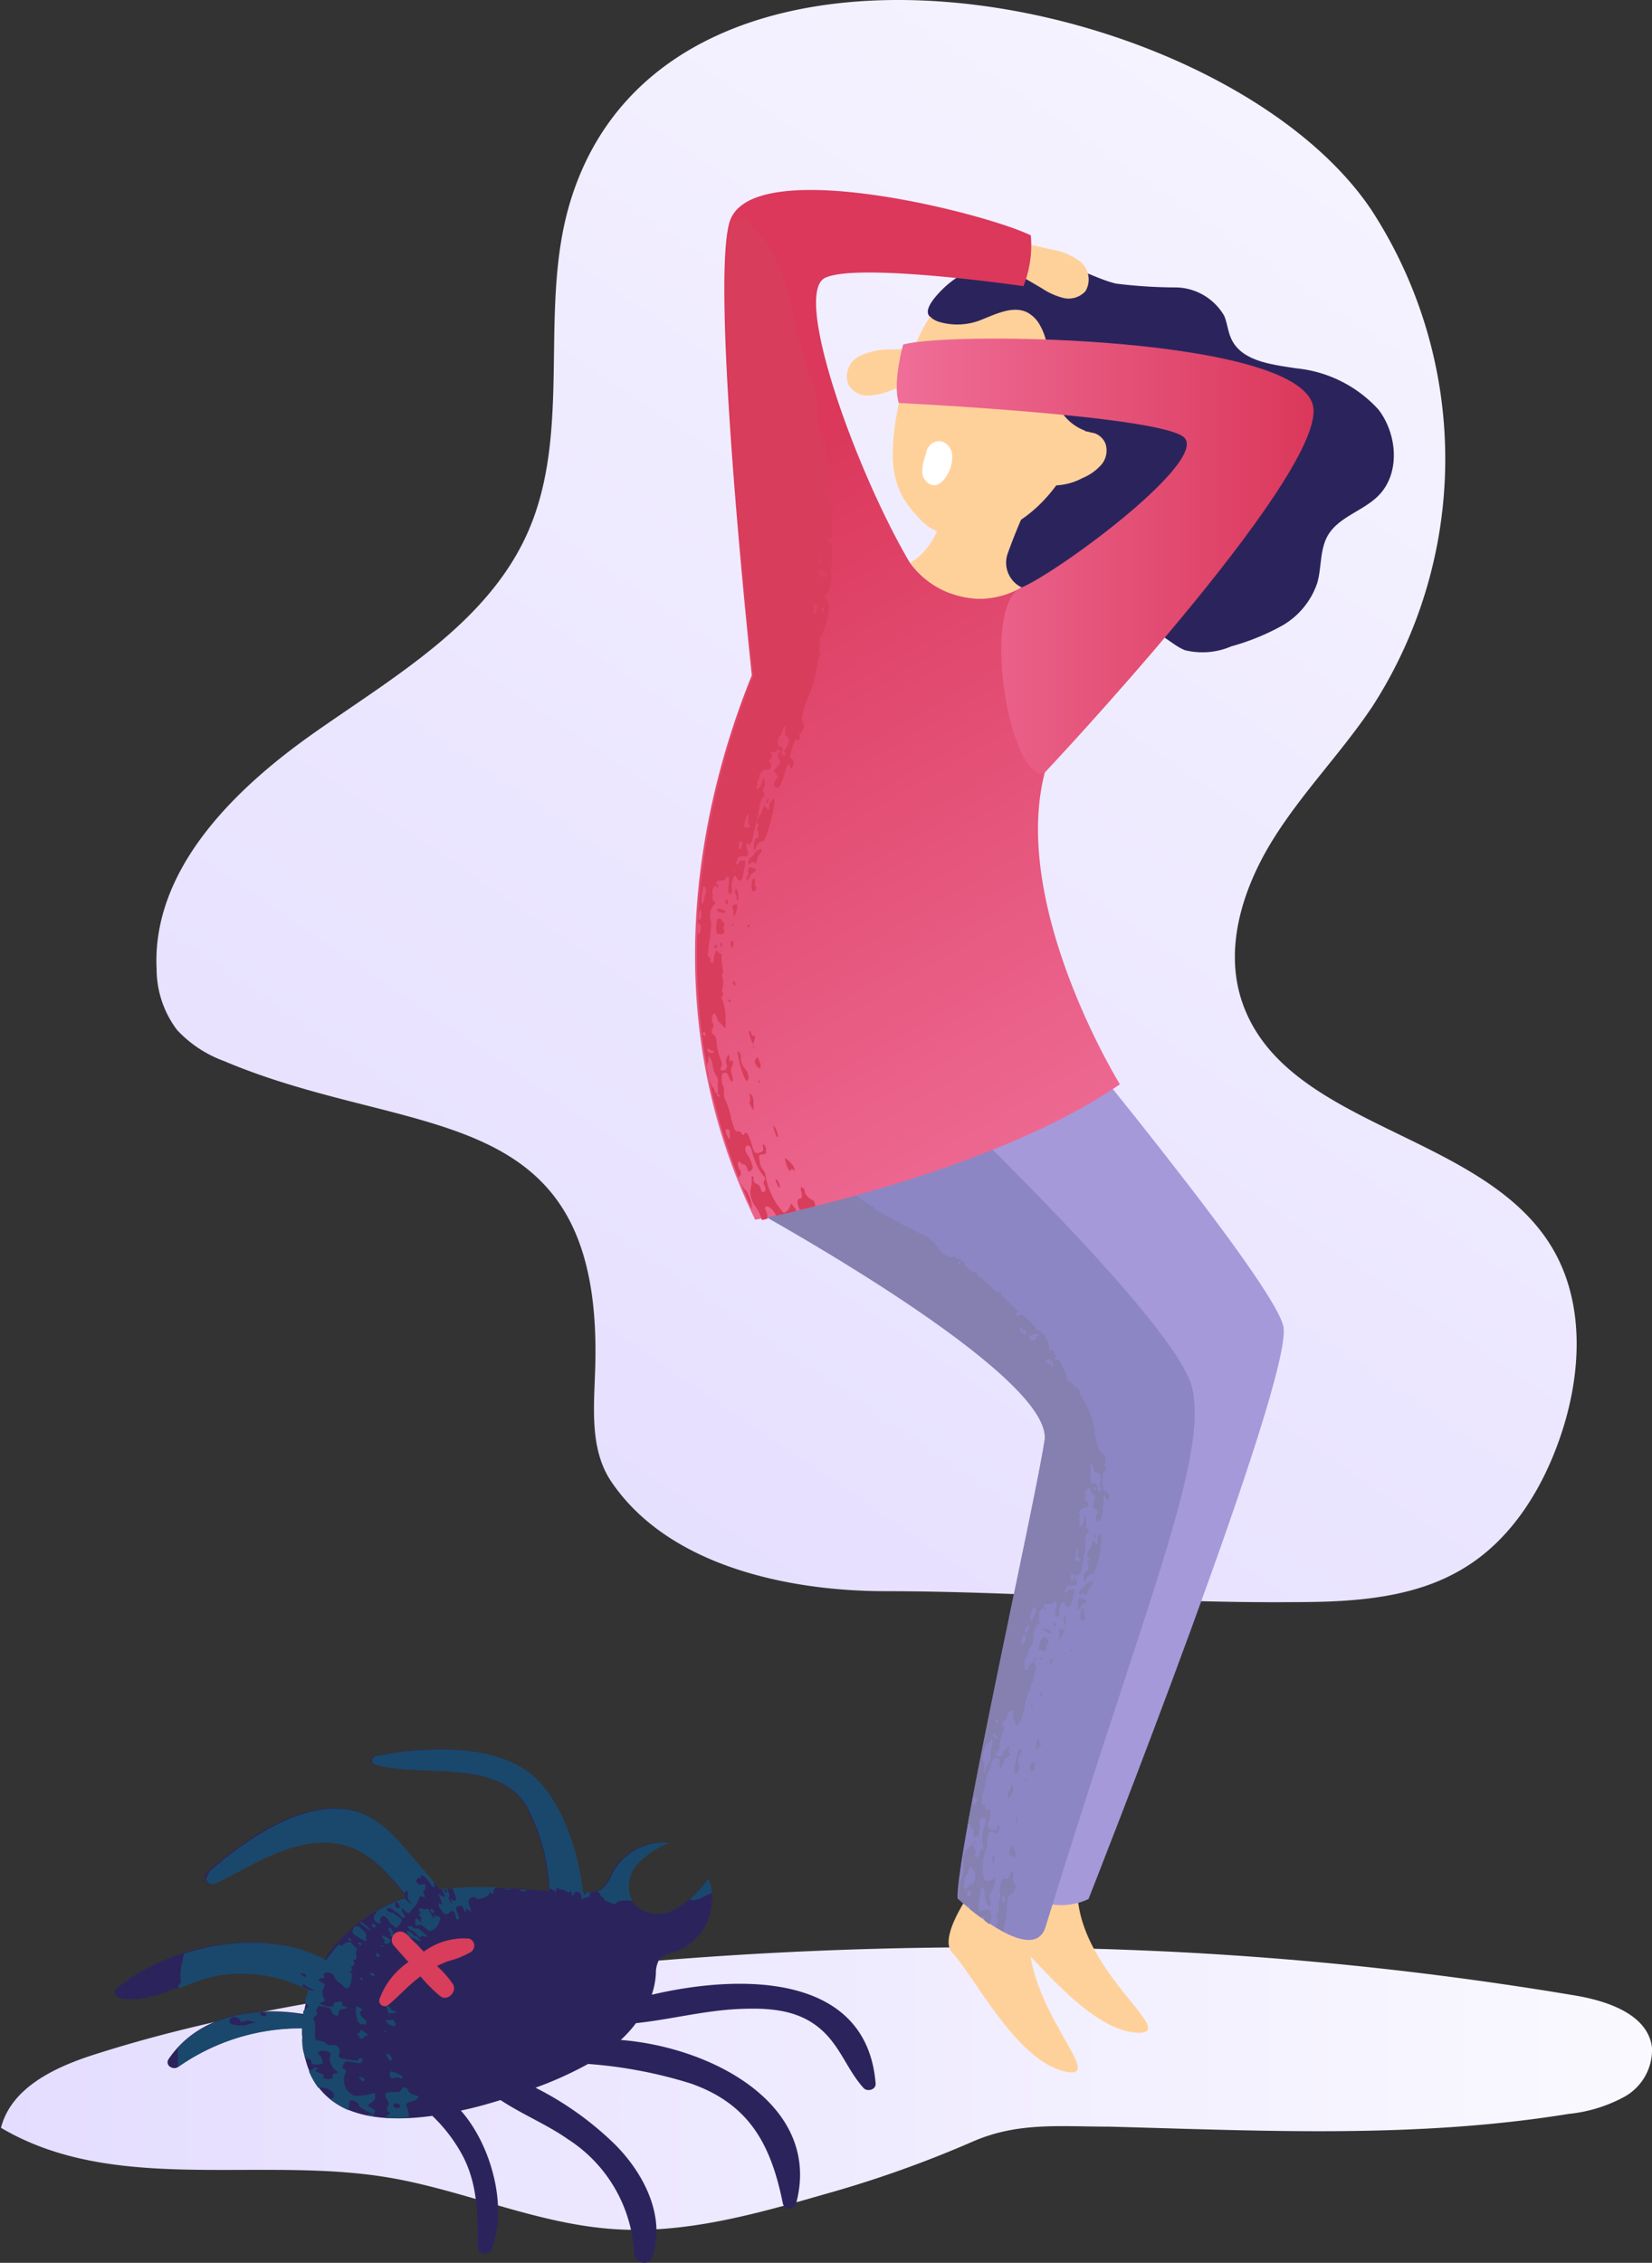 <svg xmlns="http://www.w3.org/2000/svg" xmlns:xlink="http://www.w3.org/1999/xlink" viewBox="0 0 116.24 159.19"><rect x="0" y="0" width="116.24" height="159.19" fill="#333333" stroke="none"/><defs><style>.cls-1{fill:url(#Áåçûìÿííûé_ãðàäèåíò_1869);}.cls-2{fill:url(#Áåçûìÿííûé_ãðàäèåíò_1869-2);}.cls-3{fill:#ffd19a;}.cls-4{fill:#a699d9;}.cls-5{fill:#8d86c5;}.cls-6{fill:#8580b0;}.cls-7{fill:#2b245c;}.cls-8{fill:#fff;}.cls-9{fill:url(#Áåçûìÿííûé_ãðàäèåíò_1868);}.cls-10{fill:url(#Áåçûìÿííûé_ãðàäèåíò_1868-2);}.cls-11{fill:#d83d5b;}.cls-12{fill:#1a486c;}</style><linearGradient id="Áåçûìÿííûé_ãðàäèåíò_1869" x1="34.41" y1="117.25" x2="120.81" y2="-9.95" gradientUnits="userSpaceOnUse"><stop offset="0" stop-color="#e4ddff"/><stop offset="1" stop-color="#faf9ff"/></linearGradient><linearGradient id="Áåçûìÿííûé_ãðàäèåíò_1869-2" x1="0" y1="146.93" x2="116.24" y2="146.93" xlink:href="#Áåçûìÿííûé_ãðàäèåíò_1869"/><linearGradient id="Áåçûìÿííûé_ãðàäèåíò_1868" x1="81.1" y1="82.52" x2="52.6" y2="33.62" gradientUnits="userSpaceOnUse"><stop offset="0" stop-color="#ef6e98"/><stop offset="1" stop-color="#db385b"/></linearGradient><linearGradient id="Áåçûìÿííûé_ãðàäèåíò_1868-2" x1="63.09" y1="39.13" x2="92.42" y2="39.13" xlink:href="#Áåçûìÿííûé_ãðàäèåíò_1868"/></defs><title>Asset 26</title><g id="Layer_2" data-name="Layer 2"><g id="Ñëîé_1" data-name="Ñëîé 1"><path class="cls-1" d="M11.09,66.16a11.69,11.69,0,0,0-.07,2,7.13,7.13,0,0,0,1.44,4.3,8.47,8.47,0,0,0,3.29,2.18C29,80.26,42.3,77.12,41.89,95.87c-.06,2.87-.49,6,1.14,8.39,4.08,6,12.64,7.66,19.14,7.68,9.58,0,19.17.85,28.78.77,4.14,0,8.48-.23,12-2.36,3.35-2,5.55-5.53,6.82-9.22,1.52-4.4,1.8-9.53-.64-13.49-5-8.13-19-8.3-21.82-17.43-1.14-3.73.19-7.81,2.25-11.13s4.83-6.13,7-9.37a32.13,32.13,0,0,0-.07-34.95C86.14-.65,47.09-8.52,40.14,14.14c-2.31,7.53.18,16.1-3,23.3-2.81,6.37-9.32,10.1-15,14.09C17,55.14,11.82,60.1,11.09,66.16Z"/><path class="cls-2" d="M76,137.07a245.4,245.4,0,0,1,34.81,3.31c2.32.39,5.15,1.34,5.43,3.67a3.78,3.78,0,0,1-1.91,3.44,10.31,10.31,0,0,1-3.93,1.22c-10.77,1.75-21.53,1.19-32.37.9-3.46,0-6.43-.34-9.63,1.07A79.61,79.61,0,0,1,58,154.37c-4.83,1.39-9.77,2.79-14.78,2.45-5.48-.36-10.61-2.76-16-3.65-9.1-1.49-19.22,1.22-27.15-3.48.71-2.8,3.75-4.25,6.5-5.13,10.34-3.32,21.77-4.82,32.55-5.95A283.33,283.33,0,0,1,76,137.07Z"/><path class="cls-3" d="M73.67,127.38s-4.62,7.19-2.84,8.61,5.57,6.65,9,7c4,.35-6-5.28-3.67-12.26S73.67,127.38,73.67,127.38Z"/><path class="cls-4" d="M51.08,76.6s25.71,17.73,25.43,22-6.53,32.2-5.63,34c0,0,2.78,2.37,5.71,1,0,0,14.51-36.73,13.71-40.3S70.42,67,70.42,67Z"/><path class="cls-3" d="M71.18,129.38s-5.71,6.36-4.17,8,4.43,7.46,7.81,8.32c3.92,1-5-6.16-1.67-12.69S71.18,129.38,71.18,129.38Z"/><path class="cls-5" d="M53,85.1S74.2,96.68,73.5,101.34s-6.28,29.26-6.12,32.22c0,0,5.29,4.9,6.19,2C80.5,113,85,102.77,83.9,97.69S62,73.31,62,73.31,53.16,82.56,53,85.1Z"/><path class="cls-6" d="M69.59,134.32l-.22.05c-.56.15-.59.1-.44-.85l.11-.78c.17,0,.27.31.25.54s0,.23,0,.23.11.3.18.45.14.28.2.14a.49.49,0,0,0,0-.53c-.1-.2-.1-.22,0-.37a1.77,1.77,0,0,0,.34-.76c.07-.35,0-.4-.11-.26a.68.68,0,0,1-.63.1,3.33,3.33,0,0,1,.16-2.26.5.5,0,0,0,0-.4c0-.11,0-.22.07-.45s.17-.39.42-.27.23.08.27.06a.28.28,0,0,1,.08-.15c.09-.12.1-.34,0-.37s-.07.07-.1.18-.06.2-.39.09-.35-.15-.18-.63.15-.86-.07-.77-.18,0-.21-.2-.08-.12-.16-.15-.16-.06,0-.81a4.29,4.29,0,0,0,.25-1.16.67.67,0,0,1,.16-.36c.11-.15.16-.27.14-.31a.77.77,0,0,1,.09-.37c.13-.28.15-.3.32-.28s.25.06.22.28,0,.38.06.4.1,0,.19-.31.14-.35.31-.44.25-.26.09-.31-.07-.06,0-.13a.38.38,0,0,0,0-.27,1.8,1.8,0,0,0-.25.18.34.34,0,0,0-.14.22.29.29,0,0,1-.51.18c-.06-.07,0-.1.09-.23s.16-.17.17-.49a2.29,2.29,0,0,1,.18-.77c.15-.41.16-.44.06-.55s-.08-.27.11-.38a.22.22,0,0,0,.15-.24.53.53,0,0,1,.25-.43c.14-.1.23.05.19.3a.65.65,0,0,0,.1.39.59.59,0,0,1,.1.25s0,.08.09.11a3.44,3.44,0,0,0,.55-1.65c-.06-.08,0-.1.05-.19s.12-.13.1-.22a.31.31,0,0,1,.06-.24,1,1,0,0,0,.2-.59.15.15,0,0,1,.07-.18c.08,0,.12-.15.15-.42a4.09,4.09,0,0,1,.13-.55c.06-.15.06-.21,0-.23a.24.24,0,0,1-.12-.15.61.61,0,0,0-.07-.13,1.25,1.25,0,0,0-.39.49s0,.08-.06.12-.25-.07-.15-.21,0-.12,0-.19-.08-.12,0-.28a3.24,3.24,0,0,0,.24-.52l.28-.68a1.05,1.05,0,0,0,.12-.57c0-.31.17-.77.38-.83s.15,0,0-.19a.34.34,0,0,1,0-.25.7.7,0,0,0,0-.25c0-.2.24-.5.31-.34s.07.09.11.06,0-.16-.07-.19-.07-.06,0-.13.09-.09.13-.07a.2.2,0,0,0,.15,0,.2.2,0,0,1,.17,0s.11,0,.18-.07c.21-.27.33,0,.19.42s0,.68.17.48a.38.38,0,0,0,.08-.27,1,1,0,0,1,.22-.68c.09-.06.1-.06.18.1a.33.33,0,0,0,.22.2c.13,0,.14,0,.31-.53s.18-.76,0-.69a.2.2,0,0,1-.17,0s-.09,0-.12.07-.24.2-.26.09.19-.45.29-.42a.24.24,0,0,0,.17,0,.17.17,0,0,1,.18,0c.08.05.12,0,.17,0s.08-.35,0-.37-.11-.19-.07-.34.06,0,.13,0,.22-.06.27-.29l.18-.87a7.32,7.32,0,0,0,.14-1.17c0-.38,0-.47.12-.6s.15-.29,0-.39a.15.15,0,0,1-.07-.22c0-.16,0-.63-.09-.63s-.06.09-.08.2q0,.47-.24.48c-.08,0-.09,0-.07-.15a.32.32,0,0,0,0-.22.19.19,0,0,1,0-.17.23.23,0,0,0,0-.24c-.09-.2.16-.52.38-.52s.33-.19.18-.4-.14-.15-.17-.13-.06,0,0-.12.11-.37,0-.4,0-.13,0-.11a.16.16,0,0,0,.15-.09c.11-.17.2-.14.27.1a.34.34,0,0,0,.19.27c.15.07.14.27,0,.6s-.11.19.11.38.21.19.1.35-.07.52.08.54.32-.12.37-.91.06-1.06.22-.75.1.21.17.07,0-.57-.19-.55-.22-.17-.22-.72,0-.74.14-.71.12,0,.08-.18-.07-.2-.15-.18a1.05,1.05,0,0,0,.11-.64.72.72,0,0,0-.25-.29c-.22-.17-.36-.59-.51-1.48.09,0-.09-.66-.31-1.26a5.52,5.52,0,0,0-.63-1.21.71.71,0,0,1-.11-.28c0-.21-.08-.25-.22-.32a.71.71,0,0,1-.25-.24.4.4,0,0,0-.22-.18.52.52,0,0,1-.25-.46,4.21,4.21,0,0,0-.82-1.47C74.15,95,74.07,95,74,95s-.17,0-.16-.1a.34.34,0,0,0-.07-.18c.2-.17-.49-1.16-.74-1.14-.06,0-.1,0-.1-.08a3,3,0,0,0-.49-.58c-.5-.46-.5-.46-.71-.4s-.36,0-.2-.14.1-.13,0-.23C70.36,91,70.34,91,70.41,90.93a.08.08,0,0,0,0-.12.24.24,0,0,1-.4,0,3.5,3.5,0,0,0-.33-.32,4.76,4.76,0,0,1-.46-.43c-.15-.16-.25-.24-.34-.25s-.14,0-.12-.15-.08-.23-.19-.17-.77-.45-.72-.59,0-.13-.18-.21l-.41-.22c-.15-.1-.21-.11-.28,0s-.85-.38-.91-.65a.36.36,0,0,0-.14-.14.29.29,0,0,1-.13-.14s-.08-.14-.17-.21c-.57-.45-.69-.52-.78-.53s-.31-.09-1.77-.9c-.69-.38-1.28-.69-1.32-.69s-.1-.06-.13-.14-.14-.19-.51-.37a4.23,4.23,0,0,1-.64-.41,1.74,1.74,0,0,0-.67-.37,9.34,9.34,0,0,1-.91-.41A3.83,3.83,0,0,0,57.45,83a1.76,1.76,0,0,1-.34,0,4.05,4.05,0,0,0-1.12-.1,1.85,1.85,0,0,1-.81,0c-.08,0-.1,0-.19.19a.84.84,0,0,1-.23.34.33.33,0,0,0-.14.27c0,.14,0,.17-.18.23a1.48,1.48,0,0,0-.61,1c0,.2,0,.27-.12.34a.34.34,0,0,0-.09.18c3.52,2,20.51,11.71,19.88,15.89-.55,3.56-3.94,18.82-5.42,27.1.08-.12.2-.15.23.06a.18.18,0,0,0,.11.15c.1,0,.12.14.07.35s0,.23.2.19.18,0,.24-.4a2.33,2.33,0,0,0,0-.47.4.4,0,0,1,.15-.43.21.21,0,0,1,.27.28c0,.13-.08.28-.18.66a2.31,2.31,0,0,0,0,1c.06.19,0,.2-.09.28a.26.26,0,0,0-.15.25c0,.2-.15.34-.29.27s-.08-.11,0-.26a.31.31,0,0,0-.07-.34c-.13-.15-.14-.29,0-.35a.09.09,0,0,0,0-.17,1.9,1.9,0,0,1-.54.58,1.12,1.12,0,0,0-.22,1,2.69,2.69,0,0,1-.25,1.26l0,.07a9.13,9.13,0,0,0-.08,1.2l.58.5c0-.11.11-.14.17,0a.19.19,0,0,1,0,.18c.23.18.49.39.79.61a.16.16,0,0,1,.21-.06c.06,0,.08.08,0,.21a2.06,2.06,0,0,0,.41.32c0-.13,0-.32.1-.35S69.71,134.34,69.59,134.32Zm7.47-29.53a.09.09,0,0,1-.09-.09.1.1,0,0,1,.09-.09.09.09,0,0,1,0,.18Zm-.32-1.05a2.12,2.12,0,0,0,0-.45c0-.34,0-.35.08-.28a.45.45,0,0,1,.13.25c0,.25.11.35.28.34s.32.34.2.69-.08.27,0,.32a.15.15,0,0,1,0,.26c-.09.06-.24-.09-.2-.22s-.14-.35-.25-.3a.2.2,0,0,1-.17,0C76.74,104.22,76.7,104,76.74,103.74Zm-1,5.56c0-.27.06-.35.11-.33s0,.16,0,.32,0,.29.1.36.12.09,0,.14-.37,0-.35-.06Zm-.38,1.62c0-.2,0-.22.13-.18s.09.1.08.23-.15.3-.2.21A.62.62,0,0,1,75.31,110.92Zm-.42,1.51c.11,0,0,.12,0,.11A.24.24,0,0,1,74.89,112.43Zm-.49-16.9s0,.09,0,.12-.24,0-.23-.13S74.33,95.45,74.4,95.53Zm-.64.1c.14,0,.36.37.29.48s-.13.08-.16-.07,0-.12-.13-.12a.26.26,0,0,1-.16-.06C73.52,95.76,73.63,95.62,73.76,95.63Zm-6.35-6.76c-.07,0-.07-.07,0-.11s.16,0,.13.1S67.46,88.91,67.41,88.87Zm3.31,3.64c-.06-.11,0-.15,0-.16S70.76,92.5,70.72,92.51Zm1.42,1.36c0,.07-.09,0-.23-.1s-.24-.27-.17-.35.09-.06.14.09.06.11.14.08S72.23,93.73,72.14,93.87ZM73,94c-.06,0-.11.11-.1.15s-.1.19-.3.13-.3-.25.1-.38S73.17,93.9,73,94Zm-.25,19.08c.14-.1.22.16.1.37a3,3,0,0,0-.17.37c-.05.14-.1.19-.17.18S72.58,113.21,72.72,113.11Zm-.49,1.35c.12-.19.18-.13.12.12s-.15.36-.23.27S72.09,114.67,72.23,114.46Zm-.19.61c.08-.06.13.17.07.34s-.22.31-.27.25S71.94,115.14,72,115.07ZM70.15,121c.12,0,.12.1,0,.26C70,121,70,121,70.15,121ZM70,122a.43.43,0,0,0,.15.16c.18.14,0,.19-.17.06a.24.24,0,0,1-.13-.21C69.89,121.91,70,121.91,70,122Zm-.89,1.76c.08-.6.24-1,.39-1.1a.35.35,0,0,0,.19-.19c.07-.22.18-.09.14.17s-.07.34-.11.48a1.16,1.16,0,0,0,0,.44c0,.17,0,.21-.13.42s-.33.52-.27.54,0,.15-.07.13-.08-.07,0-.14a.23.23,0,0,0,0-.17s0-.1,0-.16a.23.23,0,0,0,0-.15A.64.64,0,0,1,69.13,123.78Zm-.46,3.08-.16.22a.66.66,0,0,1,.09-.63c.06,0,.21.17.19.23Zm-.46,6.53c-.12.12-.12.12-.14,0a.6.6,0,0,0,0-.21c0-.14.07-.21.2-.11S68.37,133.23,68.21,133.39Zm.11-.8c-.08,0-.11,0-.11.08s-.17.25-.28.23-.08-.11-.08-.24a1.05,1.05,0,0,1,.2-.75.61.61,0,0,0,.14-.35c0-.28.29-.17.4.14S68.58,132.63,68.32,132.59Z"/><path class="cls-6" d="M70.8,134.94a.36.36,0,0,0,0-.19,7.28,7.28,0,0,0,.08-1c0-.27,0-.36.32-.55a.9.9,0,0,0,.2-.27c.1-.2.1-.21,0-.37s-.21-.5-.12-.58a.25.25,0,0,0,0-.19c-.07-.19-.11-.17-.21.09s-.13.35-.31.29-.41.11-.4.95a1.12,1.12,0,0,1,0,.48,1,1,0,0,0-.06.67c0,.07,0,.12-.08.26a.51.51,0,0,0,0,.6c0,.07,0,.13-.08.26a.42.42,0,0,0-.08.18l.57.33A2.86,2.86,0,0,1,70.8,134.94Zm-.3-1.34c0-.32.25-.3.24,0,0,.17-.1.27-.2.21A.33.33,0,0,1,70.5,133.6Z"/><path class="cls-6" d="M71.48,128.15c-.06.41,0,.5,0,.42s.16-.65.08-.7S71.52,127.91,71.48,128.15Z"/><path class="cls-6" d="M74.31,115.74a.16.16,0,0,0-.1.1C74.43,115.82,74.43,115.72,74.31,115.74Z"/><path class="cls-6" d="M74.54,114.91a.33.33,0,0,1,0,.24c-.07.15,0,.21.12.08a2,2,0,0,0,.23-.63H74.7C74.52,114.62,74.47,114.71,74.54,114.91Z"/><path class="cls-6" d="M74.87,113.74a.34.34,0,0,0,0,.27.2.2,0,0,1,0,.2c-.08.13,0,.21.07.1a.86.86,0,0,0,0-.65C74.93,113.57,74.92,113.57,74.87,113.74Z"/><path class="cls-6" d="M74.19,114.14c-.08,0-.13.25,0,.28s.07,0,.1-.06S74.27,114.12,74.19,114.14Z"/><path class="cls-6" d="M73.87,117c0,.12.08.1.17-.1s.06-.17,0-.21S73.82,116.87,73.87,117Z"/><path class="cls-6" d="M73.21,119.18c0,.14,0,.22.1.15s.06-.26,0-.28S73.24,119.1,73.21,119.18Z"/><path class="cls-6" d="M73.31,115.26a1.88,1.88,0,0,0-.18.45c-.07.32-.07.32.17.41s.36,0,.32-.2a.22.22,0,0,1,.07-.22c.12-.1.1-.23,0-.4S73.44,115.1,73.31,115.26Z"/><path class="cls-6" d="M76.35,111.55a.31.31,0,0,1-.16.18.44.44,0,0,0-.19.16c-.08.16-.11.23-.08.24l.1.06c.14-.13.26-.15.32-.06s.14.1.21-.18a.79.79,0,0,1,.19-.36c.13-.09.2-.31.1-.33A.7.7,0,0,0,76.35,111.55Z"/><path class="cls-6" d="M75.39,116.05c-.09,0-.11.09,0,.15C75.52,116.1,75.49,116,75.39,116.05Z"/><path class="cls-6" d="M77.34,108c-.14.21-.15.25-.11.4s.06.29-.12.16-.16-.15-.15-.19-.13.1-.16.26a.92.92,0,0,1-.11.33.4.4,0,0,0-.12.2c-.11.3-.11.34,0,.41s.08.1,0,.23-.09.16,0,.24a.21.21,0,0,1,0,.22c0,.07,0,.14,0,.15s.06.08-.06.11-.22,0-.24.59c0,.23.1.21.16,0s.28-.43.46-.39.66-1.73.59-2.69C77.51,107.79,77.51,107.79,77.34,108Z"/><path class="cls-6" d="M76.22,112.47c-.16-.08-.22-.08-.29,0s-.13.16-.07.25,0,.09,0,.16-.17.29,0,.31.13,0,.17-.14a.85.85,0,0,1,.31-.27C76.52,112.63,76.52,112.61,76.22,112.47Z"/><path class="cls-6" d="M77.12,107.94c-.07-.07-.08-.06-.11.13s0,.2,0,.19S77.21,108,77.12,107.94Z"/><path class="cls-6" d="M76.18,113.16c-.22.14-.25.87,0,.83s.19-.36.11-.39,0-.08,0-.17S76.33,113.06,76.18,113.16Z"/><path class="cls-6" d="M71.73,123a6.09,6.09,0,0,0-.35,1.43c0,.33,0,.41.19.32a.69.69,0,0,0,.11-.62.87.87,0,0,1,.11-.75A.23.23,0,0,0,71.73,123Z"/><path class="cls-6" d="M72.75,116.67c0,.1,0,.17.12.09s.08-.1,0-.13A.08.08,0,0,0,72.75,116.67Z"/><path class="cls-6" d="M73.3,116.7c0-.07,0-.12,0-.11s-.08,0-.1.1a.08.08,0,0,0,0,.11S73.28,116.77,73.3,116.7Z"/><path class="cls-6" d="M73.72,114.85c.19.08.22.09.25,0s-.34-.3-.48-.28S73.43,114.72,73.72,114.85Z"/><path class="cls-6" d="M72.19,125.16c-.07,0-.11.11,0,.16S72.25,125.19,72.19,125.16Z"/><path class="cls-6" d="M69.91,130.52c-.07,0-.08.07-.08.31s.09.25.14,0S70,130.5,69.91,130.52Z"/><path class="cls-6" d="M71.24,126.09c.1,0,.09-.29,0-.43s-.08-.13-.14,0A.52.52,0,0,1,71,126a.22.22,0,0,0-.07.16v.24c0,.21.07.19.18-.06S71.21,126.08,71.24,126.09Z"/><path class="cls-6" d="M71.05,130.55s0,.06.13,0,.09,0,.14.07.17.05.15-.17a1.32,1.32,0,0,0-.28-.62A1.36,1.36,0,0,0,71.05,130.55Z"/><path class="cls-6" d="M72.62,120.18c.06,0,.06-.17,0-.19A.1.1,0,0,0,72.62,120.18Z"/><path class="cls-6" d="M73.1,117.12a.12.12,0,0,0,.09-.08C73.13,116.94,73.09,117,73.1,117.12Z"/><path class="cls-6" d="M73.19,122.68a.14.14,0,0,1-.06-.18c0-.12,0-.22-.08-.19s-.07.12-.14.63c0,.2,0,.2.17,0S73.32,122.76,73.19,122.68Z"/><path class="cls-6" d="M72.8,123.3c.09.08.11-.07,0-.09A.44.44,0,0,0,72.8,123.3Z"/><path class="cls-6" d="M72.66,124l-.18.1v.21c0,.45.3.35.33-.11C72.83,123.91,72.83,123.91,72.66,124Z"/><path class="cls-7" d="M72,21.58a20.55,20.55,0,0,0,1,3.47,6.72,6.72,0,0,1,.58,3.89c-.37,1.6-1.72,2.76-2.5,4.2a25.49,25.49,0,0,1-1.26,2.57,19.84,19.84,0,0,1-1.41,1.63,6.7,6.7,0,0,0-1.46,3.36,4.82,4.82,0,0,0,1,3.77c1.18,1.38,3.19,1.7,5,1.61A15.64,15.64,0,0,0,77.78,45,5.1,5.1,0,0,1,81,44.39c.88.25,1.52,1,2.37,1.35a5.14,5.14,0,0,0,3.27-.27A16.26,16.26,0,0,0,90.24,44a5.47,5.47,0,0,0,2.45-3c.31-1.09.17-2.32.73-3.31.76-1.33,2.49-1.73,3.57-2.82,1.56-1.57,1.33-4.34,0-6.06a9,9,0,0,0-5.8-2.9c-1.72-.27-3.82-.49-4.55-2.07-.24-.51-.28-1.1-.5-1.62a4,4,0,0,0-3.44-2,34.12,34.12,0,0,1-4.18-.27c-1.17-.28-2.22-.91-3.38-1.19s-2-.14-3-.29a6.83,6.83,0,0,0-6,2.06C62.77,24.07,70.32,22,72,21.58Z"/><path class="cls-3" d="M74.74,20c.31.33,4.47,4.16,1.16,11.43s-9.11,7.22-11.06,5.21S62,32.88,63.77,26.15,71.25,16.24,74.74,20Z"/><path class="cls-7" d="M45.86,140.33a5.56,5.56,0,0,0,.29-1.47,2,2,0,0,1,.23-1,2,2,0,0,1,1.1-.53,4,4,0,0,0,2.35-5.2,7,7,0,0,1-2.42,2.23,2.36,2.36,0,0,1-3-.66,2.3,2.3,0,0,1,.35-2.55,5.88,5.88,0,0,1,2.27-1.51,4.08,4.08,0,0,0-4,2.11,2.81,2.81,0,0,1-.8,1.17,2,2,0,0,1-1.08.21h-.18c-.35-3-1.44-6.18-3.29-8-2.67-2.6-8-2.26-11.33-1.59a.31.31,0,0,0,0,.6c3.33.92,8.62-.47,10.65,2.91a14.14,14.14,0,0,1,1.62,6,40,40,0,0,0-7.65-.1c-.49-.61-1-1.2-1.53-1.8-1.24-1.42-2.5-3.17-4.37-3.72-3.64-1.07-7.9,2-10.48,4.27a.48.48,0,0,0,.55.78c3.6-1.83,7.74-4.71,11.45-1.31a17.77,17.77,0,0,1,2,2.3,11.36,11.36,0,0,0-5.79,4.41c-4.39-2.43-11-1-14.58,2a.4.4,0,0,0,.14.68c2.5.48,4.39-1.16,6.82-1.63A10,10,0,0,1,21.8,140a8.38,8.38,0,0,0-.43,1.69c-3.5-.58-7.39.08-9.49,3.14-.32.45.29.85.67.57a15,15,0,0,1,8.73-2.72,7.68,7.68,0,0,0,.07,1.51c.73,4.58,4.86,5.24,9.07,4.66a11.17,11.17,0,0,1,2.19,2.91c1,2,1,4,1,6.24a.51.51,0,0,0,1,.18c1.09-2.75.08-7.12-2.18-9.7,1-.21,1.91-.47,2.79-.74,1.5,1,3.29,1.73,4.75,2.76a10.16,10.16,0,0,1,4.65,8c0,.7,1.07,1,1.31.23.9-2.87-.64-5.84-2.65-7.86a22.41,22.41,0,0,0-5.6-4l.22-.08a26,26,0,0,0,3.48-1.59,31.94,31.94,0,0,1,7.24,1.38c4.17,1.47,5.65,4.38,6.47,8.46a.48.48,0,0,0,.92,0c1.86-6.86-5.76-11-12.33-11.53a8.51,8.51,0,0,0,1.07-1.18c2.44-.26,4.85-.9,7.3-1s4.69.11,6.34,2.08c.93,1.11,1.4,2.4,2.37,3.48.26.29.89.13.85-.32C61,138.88,52.28,138.82,45.86,140.33Z"/><path class="cls-3" d="M77.79,31.23a1.54,1.54,0,0,1-.32,1.49,3.6,3.6,0,0,1-1.3.91,4.39,4.39,0,0,1-1.65.5,1.1,1.1,0,0,1-1-.35c-.52-.72.65-2.49,1.26-3C75.59,30.16,77.35,30.08,77.79,31.23Z"/><path class="cls-3" d="M73.1,33.89c1.57-2.85-6.38.77-6.63,1.77,0,0-.42,2.8-2.43,3.93a6.16,6.16,0,0,0,5,2.56,6,6,0,0,0,2.88-.81,1.93,1.93,0,0,1-1-2.44A42.69,42.69,0,0,1,73.1,33.89Z"/><path class="cls-8" d="M65.31,31.34l-.24.85a2.79,2.79,0,0,0-.17,1.1,1,1,0,0,0,.66.83c.56.12,1-.46,1.24-1A2.5,2.5,0,0,0,67,32a1.12,1.12,0,0,0-.63-.91.88.88,0,0,0-1.13.55Z"/><path class="cls-7" d="M69.12,22.47c1-.4,2.22-1,3.2-.47a2.23,2.23,0,0,1,.86.89c1,1.75.39,4.07,1.36,5.84A3.41,3.41,0,0,0,77,30.47a2.91,2.91,0,0,0,2.74-1.21,4.55,4.55,0,0,0,.52-2.92,7.36,7.36,0,0,0-.63-2.73A9,9,0,0,0,77,20.69a13.29,13.29,0,0,0-3.8-2.29,5.43,5.43,0,0,0-4.33.16A8.25,8.25,0,0,0,67,20.09c-.77.77-2.66,1.88-1,2.53A4.51,4.51,0,0,0,69.12,22.47Z"/><path class="cls-3" d="M76,18.4a4.69,4.69,0,0,0-2.12-.87l-1.28-.29a2.87,2.87,0,0,0-1.16-.11,1,1,0,0,0-.82.73c-.06.39.32.81.69.69l-.36.35,2.39,1.4a4.8,4.8,0,0,0,1.52.67,1.6,1.6,0,0,0,1.52-.49A1.62,1.62,0,0,0,76,18.4Z"/><path class="cls-9" d="M58.07,19.54c2.35-1.09,13.94.59,13.94.59a7.74,7.74,0,0,0,.52-3.57C69.39,15,52.7,10.75,51.32,15.67c-1.18,4.2.93,25.65,1.58,31.84-3.14,7.73-7.26,22.92.24,38.3,0,0,16.31-3.11,25.66-9.53,0,0-9.06-14.66-4.46-24.2,2.06-4.29-.17-9.76-.17-9.76l-2.28-1a6,6,0,0,1-2.88.81,6.16,6.16,0,0,1-5-2.56C60.22,33.14,55.72,20.62,58.07,19.54Z"/><path class="cls-3" d="M65.16,24.65A2.82,2.82,0,0,0,64,24.54l-1.31.05a4.73,4.73,0,0,0-2.24.48,1.59,1.59,0,0,0-.75,2,1.57,1.57,0,0,0,1.4.76,4.79,4.79,0,0,0,1.62-.38l2.61-1-.3-.4c.34.18.8-.17.81-.56A1,1,0,0,0,65.16,24.65Z"/><path class="cls-10" d="M73.42,54.45s19.45-20.62,19-25.7-25.49-5.48-28.87-4.51c0,0-.76,2.66-.31,4.11,0,0,17.92.87,20,2.36s-8.54,9.4-11.37,10.63S70.91,54.57,73.42,54.45Z"/><path class="cls-11" d="M51.59,69s-.05.08,0,.18.08.23.14.12S51.65,69,51.59,69Z"/><path class="cls-11" d="M53,73.7c.11,0,.06-.13,0-.12A.41.41,0,0,0,53,73.7Z"/><path class="cls-11" d="M52.85,77c-.14-.09-.14-.09-.09.14a.78.78,0,0,1,0,.33.25.25,0,0,0,0,.2l.13.26c.1.23.16.16.13-.17,0-.16,0-.3,0-.31S53,77.12,52.85,77Z"/><path class="cls-11" d="M52.13,74.36c0-.19-.08-.39-.24-.37a7.12,7.12,0,0,0,.44,1.7c.14.36.23.42.33.23a.94.94,0,0,0-.23-.72A1.1,1.1,0,0,1,52.13,74.36Z"/><path class="cls-11" d="M53.39,76c-.07,0,0,.17,0,.2A.11.11,0,0,0,53.39,76Z"/><path class="cls-11" d="M51.89,63.63l-.18,0c-.18.06-.22.18-.11.38a.39.39,0,0,1,0,.27c0,.17.06.21.13.05A2.38,2.38,0,0,0,51.89,63.63Z"/><path class="cls-11" d="M53.06,73.23c.11-.32.11-.35-.05-.37s-.12-.06-.14-.16-.11-.22-.16-.15,0,.16.18.72C53,73.49,53,73.49,53.06,73.23Z"/><path class="cls-11" d="M54.74,79.93a1.47,1.47,0,0,0-.34-.79s0,.09.07.37C54.65,80,54.7,80.07,54.74,79.93Z"/><path class="cls-11" d="M54.59,83c-.05.06,0,.12.12.38s.23.22.13-.06S54.64,82.93,54.59,83Z"/><path class="cls-11" d="M55.23,81.49a2.13,2.13,0,0,0,.31.87c.06,0,.08,0,.11-.06s.06-.11.16,0,.17,0,0-.27S55.31,81.47,55.23,81.49Z"/><path class="cls-11" d="M54.29,56.33c-.17.2-.19.25-.17.41s0,.3-.14.16-.14-.18-.12-.23-.15.1-.2.27a.91.91,0,0,1-.15.34.63.63,0,0,0-.14.21c-.13.33-.14.37-.06.45s.07.11,0,.25-.11.17,0,.27a.25.25,0,0,1,.05.24c0,.07,0,.14,0,.15s.05.09-.07.12-.22,0-.25.65c0,.25.1.22.16,0s.29-.47.47-.43.72-1.81.83-2.8C54.49,56.1,54.49,56.1,54.29,56.33Z"/><path class="cls-11" d="M53.18,74.51l-.1.19.13.22c.26.44.44.19.21-.3C53.29,74.32,53.29,74.32,53.18,74.51Z"/><path class="cls-11" d="M53.06,60.07a.39.39,0,0,1-.16.2.49.49,0,0,0-.19.19c-.07.19-.09.26-.07.27l.11.06c.13-.16.25-.19.32-.1s.14.1.2-.21a.84.84,0,0,1,.17-.39c.13-.11.2-.34.11-.37A.7.7,0,0,0,53.06,60.07Z"/><path class="cls-11" d="M51.31,70.3c-.13.1,0,.25.07.2S51.38,70.3,51.31,70.3Z"/><path class="cls-11" d="M52.66,65.23c.14-.15.1-.22,0-.17A.09.09,0,0,0,52.66,65.23Z"/><path class="cls-11" d="M52.56,61.89c.07,0,.13-.06.16-.16a.7.7,0,0,1,.28-.34c.27-.18.27-.2,0-.32s-.22-.06-.29,0-.12.19-.06.28,0,.11,0,.18S52.44,61.9,52.56,61.89Z"/><path class="cls-11" d="M51.83,63.19c0,.16,0,.24.1.1a1.19,1.19,0,0,0-.09-.72c-.07-.1-.08-.09-.11.1a.44.44,0,0,0,.06.3A.21.21,0,0,1,51.83,63.19Z"/><path class="cls-11" d="M53,61.83c-.2.18-.15,1,.06.88s.15-.41.07-.42,0-.08,0-.19S53.12,61.7,53,61.83Z"/><path class="cls-11" d="M50.75,67a.17.17,0,0,0,0-.13C50.71,66.74,50.69,66.8,50.75,67Z"/><path class="cls-11" d="M50.27,66.58c0,.13.1.17.14.06s.05-.14,0-.15A.09.09,0,0,0,50.27,66.58Z"/><path class="cls-11" d="M51.55,65a.16.16,0,0,0-.07.13C51.68,65.07,51.66,65,51.55,65Z"/><path class="cls-11" d="M50.93,65.16c.09-.14,0-.28-.14-.43s-.25-.17-.33,0a2.1,2.1,0,0,0-.06.57c0,.39,0,.39.26.41s.36-.05.27-.32A.34.34,0,0,1,50.93,65.16Z"/><path class="cls-11" d="M51.12,63.27c-.08,0-.08.32,0,.33s.07,0,.09-.08S51.2,63.23,51.12,63.27Z"/><path class="cls-11" d="M50.5,63.94c-.16.06,0,.19.28.26s.23,0,.25-.06S50.64,63.88,50.5,63.94Z"/><path class="cls-11" d="M50.76,66.3a.23.23,0,0,0-.07.15c0,.06,0,.11.06.12s.06-.07.06-.16S50.79,66.28,50.76,66.3Z"/><path class="cls-11" d="M54.08,56.21c-.06-.09-.07-.07-.13.12s0,.21,0,.21S54.16,56.32,54.08,56.21Z"/><path class="cls-11" d="M57.08,84.38c-.22-.1-.49-.45-.47-.6s-.06-.13-.13-.21-.19-.12-.11.23.11.48-.08.51-.28.25,0,.81l1.07-.26a.25.25,0,0,1,0-.08C57.3,84.5,57.29,84.48,57.08,84.38Z"/><path class="cls-11" d="M51.52,66.19c-.11,0-.16.23-.07.39s.1.08.14-.16S51.6,66.21,51.52,66.19Z"/><path class="cls-11" d="M55.59,84.84c-.05.23-.33.52-.46.47a5.2,5.2,0,0,1-1.26-2.57.76.76,0,0,0-.2-.46,1,1,0,0,1-.2-.52c-.1-.51-.1-.52.18-.55a.38.38,0,0,0,.26-.09.42.42,0,0,1,0-.21c0-.17-.12-.42-.21-.4s0,.12,0,.24.07.25-.26.34-.38,0-.54-.56-.36-1-.5-.79-.15.1-.28-.09a.28.28,0,0,0-.23-.06c-.16,0-.17,0-.44-.88A5,5,0,0,0,51,77.32a1.16,1.16,0,0,1-.06-.48c0-.23,0-.37-.05-.41a1.2,1.2,0,0,1-.11-.45c0-.37,0-.4.12-.48s.25-.08.35.18.17.41.26.39.06-.11,0-.44a.79.79,0,0,1,0-.64c.12-.24.08-.41-.08-.38s-.1,0-.09-.12a.64.64,0,0,0-.09-.31,1.3,1.3,0,0,0-.14.33.37.37,0,0,0,0,.31c.14.3-.07.58-.35.47-.08,0-.09-.07,0-.29s0-.27-.1-.62a3.18,3.18,0,0,1-.22-.93c-.07-.53-.08-.57-.22-.64s-.2-.25-.07-.47a.32.32,0,0,0,0-.35.76.76,0,0,1,0-.59c.08-.18.23-.06.31.23a.73.73,0,0,0,.25.38c.11.08.2.18.2.23a.11.11,0,0,0,.13.06,4.94,4.94,0,0,0-.21-2c-.08,0-.09-.08,0-.23a.25.25,0,0,0,0-.29.44.44,0,0,1,0-.28,1.26,1.26,0,0,0,0-.74.21.21,0,0,1,0-.23c.06-.09.06-.21,0-.52a3.42,3.42,0,0,1-.06-.66c0-.19,0-.26-.08-.26a.22.22,0,0,1-.16-.12.59.59,0,0,0-.12-.12,1.84,1.84,0,0,0-.21.7s0,.09,0,.16-.25,0-.21-.17a.16.16,0,0,0-.08-.21c-.11-.06-.12-.11-.08-.33s0-.45.07-.68.08-.64.1-.89a1.46,1.46,0,0,0,0-.71,1.2,1.2,0,0,1,.23-1.07c.14-.09.14-.09,0-.23a.43.43,0,0,1-.1-.29.77.77,0,0,0,0-.3c-.07-.22.18-.65.27-.48s.07.1.11.06a.13.13,0,0,0-.09-.21c-.06,0-.07-.06,0-.15s.07-.12.11-.1a.29.29,0,0,0,.16,0,.2.2,0,0,1,.17,0c.06,0,.11,0,.18-.12.19-.35.32-.09.23.45s.08.78.21.51a.42.42,0,0,0,0-.31,1.36,1.36,0,0,1,.16-.81c.09-.09.1-.09.19.08a.31.31,0,0,0,.24.19c.13,0,.14,0,.26-.63s.15-.87,0-.77a.35.35,0,0,1-.17,0s-.09,0-.12.09-.24.26-.25.14.17-.54.27-.52a.2.2,0,0,0,.17,0,.13.13,0,0,1,.18,0c.09,0,.12,0,.18-.07s.06-.39,0-.41-.1-.2-.06-.37.07-.06.13,0,.23-.08.28-.33c0-.1.11-.53.23-1s.23-1,.27-1.27.09-.51.21-.65.21-.29.09-.41a.17.17,0,0,1,0-.25c.08-.16.12-.68,0-.7s-.08.08-.12.2c-.1.33-.22.5-.34.49s-.09,0,0-.17a.64.64,0,0,0,0-.25.27.27,0,0,1,.07-.19.29.29,0,0,0,.08-.26c0-.23.3-.54.51-.48s.37-.12.29-.38-.09-.19-.12-.18-.05-.05.07-.12.22-.36.1-.43,0-.14.06-.11a.15.15,0,0,0,.18,0c.16-.15.24-.08.22.18a.42.42,0,0,0,.09.34c.13.11.06.31-.22.6s-.15.17,0,.41.16.25,0,.39-.19.52,0,.57.33-.06.56-.85.36-1,.41-.67,0,.22.15.11.15-.55,0-.58-.16-.24,0-.76.27-.7.39-.61.11,0,.15-.14,0-.21-.06-.22a1.19,1.19,0,0,0,.36-.53.79.79,0,0,0-.09-.36c-.13-.26,0-.69.3-1.55a8.36,8.36,0,0,0,.74-2.64.69.69,0,0,1,.1-.32c.1-.2.11-.26.06-.4a.81.81,0,0,1,0-.38.44.44,0,0,0,0-.31c-.08-.1,0-.41.15-.56a5.77,5.77,0,0,0,.5-1.83c0-.27,0-.37-.08-.47S58,42,58,42a.34.34,0,0,0,.09-.2c.29,0,.52-1.37.36-1.57a.12.12,0,0,1,0-.16,3.41,3.41,0,0,0,.09-.91c0-.84,0-.84-.18-1s-.26-.32,0-.3.17,0,.17-.2c0-2,0-2,.11-2a.1.1,0,0,0,.07-.12.29.29,0,0,1-.31-.34,4.32,4.32,0,0,0,0-.58c0-.23,0-.58,0-.79a.82.82,0,0,0-.09-.51c-.07-.12-.07-.16,0-.24s.1-.26,0-.31a1.63,1.63,0,0,1-.15-1.14c.1-.05.1-.1,0-.34a4.3,4.3,0,0,1-.17-.55c-.06-.22-.09-.27-.19-.28s-.4-1.06-.28-1.34a.37.37,0,0,0,0-.23.48.48,0,0,1,0-.24.59.59,0,0,0,0-.33c-.13-.87-.17-1-.24-1.11a11.17,11.17,0,0,1-.74-2.32c-.27-.93-.51-1.71-.54-1.74a.31.31,0,0,1,0-.24c.05-.15,0-.28-.13-.76a5.07,5.07,0,0,1-.22-.91,2.75,2.75,0,0,0-.26-.9c-.13-.31-.32-.82-.42-1.14a5.75,5.75,0,0,0-.76-1.67,3.08,3.08,0,0,1-.24-.34,6.09,6.09,0,0,0-.78-1.08,2.41,2.41,0,0,1-.63-.72c0-.1-.06-.1-.27,0a.72.72,0,0,1-.41.08.27.27,0,0,0-.29.09c-.06.06-.1.08-.14.08l0,.07c-1.18,4.2.93,25.65,1.58,31.84-3.08,7.59-7.11,22.4-.13,37.51a.17.17,0,0,0,0-.07,2.35,2.35,0,0,0-.41-1.24.94.94,0,0,1-.22-.25c-.34-.6-.35-.65-.24-.74s.17-.29,0-.5-.14-.77.1-.45a.24.24,0,0,0,.18.1c.1,0,.19.07.27.32s.12.26.28.09.14-.14,0-.57a2.72,2.72,0,0,0-.26-.51.62.62,0,0,1-.14-.55c.1-.19.34-.1.4.13a7.6,7.6,0,0,0,.25.81,3.58,3.58,0,0,0,.58,1.06c.16.17.17.19.1.35a.34.34,0,0,0,0,.36c.12.22.08.46-.08.46s-.13-.07-.19-.25-.14-.27-.28-.32-.29-.23-.22-.37a.12.12,0,0,0-.14-.17,2.52,2.52,0,0,1-.09,1,1.88,1.88,0,0,0,.39,1.16,3.16,3.16,0,0,1,.43.92l.38-.08V85.6a1,1,0,0,0-.11-.47c-.19-.29.15-.35.42-.07a1.77,1.77,0,0,1,.31.46l1.38-.31s0-.09,0-.13C55.68,84.64,55.64,84.6,55.59,84.84ZM58,43c0,.06-.05.08-.11.06a.19.19,0,0,1-.06-.29C57.88,42.69,58,42.86,58,43Zm-.14-11.91c.1,0,.12.14,0,.21s-.07,0-.09-.09S57.78,31.06,57.85,31.07Zm0,6.08c0,.15-.09.15-.13.11S57.83,37.12,57.86,37.15Zm-.23,2.26c0-.38,0-.45.13-.45s.11,0,0,.2,0,.15,0,.2.05.3-.12.33S57.62,39.66,57.63,39.41Zm.38.8c.28.2.35.41.12.35-.07,0-.16,0-.18,0s-.21.07-.29-.15C57.52,40.05,57.65,40,58,40.21Zm-.53,2.33c.09.13,0,.59-.15.62s-.16,0-.06-.17a.16.16,0,0,0,0-.22.34.34,0,0,1-.07-.18A.15.15,0,0,1,57.48,42.54Zm-2.61,9.24a2,2,0,0,0,.2-.44c.13-.34.13-.34.2-.24a.46.46,0,0,1,0,.29c-.07.25,0,.39.13.44s.16.44-.07.75-.17.23-.1.3a.17.17,0,0,1-.05.27c-.12,0-.2-.16-.13-.28s0-.39-.13-.38-.11,0-.15-.09A.62.62,0,0,1,54.87,51.78Zm0,1a.1.1,0,0,1,0,.12.08.08,0,0,1-.11.06.09.09,0,0,1-.06-.11A.11.11,0,0,1,54.85,52.75Zm-2.38,4.83c.07-.3.1-.4.15-.36s0,.17,0,.35,0,.33.07.41.11.1,0,.16-.38,0-.36-.07S52.43,57.81,52.47,57.58ZM52,59.43c0-.23,0-.25.14-.21s.09.11.07.25-.14.35-.2.26A.83.83,0,0,1,52,59.43Zm-.38,1.76c.11,0,.06.14,0,.13A.47.47,0,0,1,51.62,61.19ZM49.91,73.82s.12.08.2.1c.23,0,.12.2-.12.15a.24.24,0,0,1-.21-.16C49.74,73.78,49.82,73.72,49.91,73.82Zm-.77-8.08a1.32,1.32,0,0,1,0-.78c.06-.1.17.16.16.38S49.2,65.79,49.14,65.74Zm.06-1.06c-.06-.05-.07-.21,0-.51s.16-.21.15.11S49.31,64.76,49.2,64.68Zm.44,8.23c-.26-.18-.25-.27-.12-.29S49.66,72.66,49.64,72.91Zm0-10.07a4.15,4.15,0,0,0-.11.48c0,.18-.06.25-.14.26s0-1,.1-1.18S49.74,62.55,49.66,62.84Zm.94,14.31c-.06,0-.1,0-.12-.13s-.07-.16-.11-.17-.07-.09-.09-.17a.27.27,0,0,0-.09-.17.67.67,0,0,1-.14-.27,2.51,2.51,0,0,1-.26-1.42.49.49,0,0,0,.07-.32c0-.28.11-.19.21.11s.11.41.15.59a1.68,1.68,0,0,0,.2.5c.12.16.13.22.11.52,0,.51,0,.76,0,.74C50.67,77.09,50.65,77.14,50.6,77.15Zm.77,3a.93.93,0,0,1-.29-.71s.26,0,.29.12v.59Z"/><path class="cls-12" d="M42,133.06a1.2,1.2,0,0,0,.31-.13,2.81,2.81,0,0,0,.8-1.17,4.08,4.08,0,0,1,4-2.11,5.88,5.88,0,0,0-2.27,1.51,2.3,2.3,0,0,0-.35,2.55c-.89,0-1,0-1.1.16s-.21.07-.73-.13c-.08,0-.17-.11-.17-.18s-.06-.11-.11-.11a.13.13,0,0,1-.11-.1A.44.44,0,0,0,42,133.06ZM24.54,148.29v.17a5.5,5.5,0,0,1-1.32-.79c.36-.07.41-.38,0-.63a1.16,1.16,0,0,0-.82-.16,5,5,0,0,1-.66-1.16,1.36,1.36,0,0,0,.41-.28c.19,0,.28.1.14.13s-.15.15.17.26.3.13.3.24.07.16.2.19c.3.05.54-.06.46-.2s0-.14.18-.19.24-.06.06-.19a1.17,1.17,0,0,1-.45-.71,1.77,1.77,0,0,1,.05-.47c0-.13-.38-.27-.66-.22s-.26.2-.1.31a.71.71,0,0,1,.17.34c.07.28.07.28-.27.3s-.47,0-.48-.15-.1-.24-.31-.26l-.17-.06c0-.18-.09-.36-.12-.55a4.77,4.77,0,0,1-.06-.76l.14-.13s-.07-.06-.15-.1a4.51,4.51,0,0,1,0-.52,15,15,0,0,0-8.73,2.72c0-.18,0-.37,0-.56v-.8c2.14-2.31,5.51-2.84,8.61-2.37a.3.3,0,0,0,.14.08c.09,0,.16,0,.09-.08s0-.16,0-.24l.2-.17c.18-.13.18-.17,0-.31a.59.59,0,0,1-.1-.17,7,7,0,0,1,.24-.78A10,10,0,0,0,15.27,139a14.13,14.13,0,0,0-2.62.87c-.13-.15-.13-.22,0-.31s.11-.15.07-.2a3.65,3.65,0,0,1,.14-1.45c0-.19.06-.32.1-.48,3.29-1.06,7.1-1.11,10,.47a11.7,11.7,0,0,1,.88-1.12.34.34,0,0,0,.23.08c.07,0,.1,0,.07-.06s.44-.22.53-.16a1.27,1.27,0,0,1,.17.17A.92.92,0,0,0,25,137c.11.07.13.12.08.21a.77.77,0,0,0,0,.39c0,.21,0,.27-.12.26s-.13,0-.07.1a.26.26,0,0,1-.13.39c-.06,0-.07.1,0,.17s.05.12-.08.13-.17,0,0,.12,0,1.2-.29,1.1a.41.41,0,0,1-.21-.12s-.12-.14-.29-.26a.79.79,0,0,1-.34-.38.5.5,0,0,0-.48-.35q-.37,0-.27.27c.06.11,0,.14-.17.14s-.34.11,0,.28.23.17.12.45a.68.68,0,0,0,0,.59c.14.26.14.28-.08.36s-.2.09-.07.15c.48.23,1,.23.88,0,0-.06,0-.11.15-.13a1.21,1.21,0,0,1,.38-.06c.07.08.1.17.06.2s0,.07.11.11c.32.09.31.18,0,.21s-.32.06-.35.26-.07.23-.2.2-.22-.1-.31-.33-.13-.21-.56-.29-.35-.05-.45.14-.06.24,0,.28,0,.12-.11.22-.18.2-.13.26.12.27.1.88,0,.56.31.62a1.39,1.39,0,0,1,.39.13.52.52,0,0,0,.5.17.43.43,0,0,1,.5.57c-.1.34,0,.38.64.46s.71.09.71,0a.1.1,0,0,1,.11-.11c.17,0,.25.17.13.24s-.08.07-.07.11a3.45,3.45,0,0,1-.56-.06c-.53-.09-.55-.09-.67.18s-.06.23.07.31.14.14.06.28a1.23,1.23,0,0,0,.6,1.58,3.55,3.55,0,0,0,1.2-.12c.26-.1.31-.07.31.17s-.09.32-.41.54c-.15.11-.15.13.1.25s.35.21.25.36-.08.11-.44-.07a3,3,0,0,1-.49-.29.16.16,0,0,1-.14-.15.59.59,0,0,0-.63-.36S24.54,148,24.54,148.29Zm-6.88-6.11a.83.83,0,0,0-.45,0c-.15.09-.31.07-.29,0a.36.36,0,0,0-.16-.19c-.38-.27-.85.11-.49.4a2.24,2.24,0,0,0,1,.08l.4-.12C18.06,142.28,18.05,142.24,17.66,142.18Zm1-.56c-.28-.12-.48,0-.27.17a.34.34,0,0,0,.22.07C18.76,141.86,18.79,141.69,18.64,141.62Zm2.79-2.54c.15-.1.13-.15-.1-.23S21,138.8,21.43,139.08Zm.46.83a2.27,2.27,0,0,1-.35-.19c-.11-.11-.29-.14-.27,0s.13.14.33.22C22,140.08,22.29,140.09,21.89,139.91Zm27.64-6.49c.15-.08.35-.16.55-.25a3.11,3.11,0,0,0-.25-1,11.79,11.79,0,0,1-1.34,1.49h.06A1.39,1.39,0,0,0,49.53,133.42Zm-10.47-.21c0,.1,0,.17,0,.17,0-.41.09-.64.17-.55a.49.49,0,0,0,.26.09,1,1,0,0,1,.36.15c.12.08.19.08.25,0s.08-.09.1.1.1.3.15.06.53-.14.53.16,0,.23.15.16a.91.91,0,0,1,.29-.08c.11,0,.15-.05.18-.24,0,0,0-.06.05-.09h-.36c-.05.23-.11.21-.11,0h-.07c-.35-3-1.44-6.18-3.29-8-2.67-2.6-8-2.26-11.33-1.59a.31.31,0,0,0,0,.6c3.33.92,8.62-.47,10.65,2.91a13.85,13.85,0,0,1,1.6,5.8C39.05,133,39.06,133,39.06,133.21Zm-13,2.57s-.38-.39-.67-.59l-.09.08.35.28C26,135.8,26.07,135.83,26.09,135.78Zm.4-1.31a11.32,11.32,0,0,1,2-.93,1.88,1.88,0,0,0,.39.37c.1.06.09,0-.06-.17a.49.49,0,0,1-.13-.31l0-.08a.26.26,0,0,0,0-.27c-.06-.09-.12-.07-.23.12a16.71,16.71,0,0,0-1.81-2c-3.71-3.4-7.85-.52-11.45,1.31a.49.49,0,0,1-.69-.33c.07-.17.16-.35.24-.53,2.59-2.23,6.78-5.24,10.38-4.19,1.87.55,3.13,2.3,4.37,3.72.36.41.71.83,1.06,1.24a.94.94,0,0,1,0,.16c.08.32-.09.24-.34-.16s-.64-.64-.62-.4,0,.13-.1.09-.11,0-.1,0a.13.13,0,0,1-.06.13c-.08,0-.07.06,0,.19s.29.23.43.13a.11.11,0,0,1,.15,0c.08.12,0,.46-.08.46s-.07.06,0,.22.13.31-.1.19-.19,0-.26.18a1.91,1.91,0,0,1-.33.55,3,3,0,0,0-.3.37c-.07.11-.19.07-.38-.13s-.18-.16-.19-.14,0,.24.1.34.17.32.05.32-.13,0-.26-.17a1,1,0,0,0-.26-.23.79.79,0,0,1-.25-.17c-.16-.15-.46-.15-.43,0a.44.44,0,0,0,.39.22.25.25,0,0,1,.18.09,1.79,1.79,0,0,0,.26.2c.26.16.26.28.05.55s-.21.24-.41.08a1.37,1.37,0,0,1-.36-.4c-.14-.22-.16-.23-.3-.28s-.34.13-.27.34,0,.14-.1.14a.42.42,0,0,1-.32-.58A.35.35,0,0,0,26.49,134.47Zm1.34-.37c.08.14.26.18.29.08s0-.16-.11-.27-.15-.16-.19,0A.37.37,0,0,0,27.83,134.1Zm-.6.61c.08.07.18,0,0-.08A.1.1,0,0,0,27.23,134.71ZM31,133.32c-.17-.11-.18-.11,0,.31s.18.42,0,.31-.2.11,0,.36c.28.42.37.44.61.25s.36-.18.43.17.05.22.15.31.14-.16,0-.45-.15-.42.05-.48.29-.06.4.21.09.21.14.14,0-.12,0-.25c.11.12.33.33.36.25A1.73,1.73,0,0,0,33,134c-.09-.39.05-.55.44-.53.13.33,1-.09,1-.28s.07-.05.14,0,.13.08.15-.1a.3.3,0,0,1,.09-.24.22.22,0,0,0,.06-.07,25,25,0,0,0-3,.05.75.75,0,0,0,.11.41c.18.37.13.58-.11.43s-.18-.1-.12.06.05.26-.05.11-.21-.44-.12-.4,0-.31-.11-.49l0-.09-.18,0s.07.05.12.12.07.17,0,.18-.07,0-.12-.13a.24.24,0,0,1-.05-.17h-.13a.93.93,0,0,0,.08.28C31.39,133.49,31.32,133.52,31,133.32Zm5-.43-.58,0A1,1,0,0,0,36.05,132.89Zm1,.05-.5,0C36.74,133.09,37,133.11,37.06,132.94Zm-10.74,2.42c-.13-.07-.16.1,0,.2s.12.06.15,0S26.45,135.43,26.32,135.36Zm.54,1.49c-.06,0-.12,0-.13,0C27.09,137,27.07,136.94,26.86,136.85Zm.71,8.88c-.12,0-.1.39,0,.44a.3.3,0,0,0,.25,0,.35.35,0,0,1,.31,0c.2.1.34,0,.23-.11A2.7,2.7,0,0,0,27.57,145.73Zm0-.79c.14,0,0-.39-.19-.44s-.13,0-.08.17S27.45,145,27.59,144.94Zm-.48-2c.25,0,.14-.06,0-.1S27,142.88,27.11,142.93Zm-.6-5.37c.1.13.16.14.26.06s0-.11-.1-.2S26.37,137.39,26.51,137.56Zm-.27,1.26a.08.08,0,0,0-.12,0c0,.08.1.18.23.18S26.36,138.88,26.24,138.82Zm2.47-.69c.26.09.19,0,0-.07S28.59,138,28.71,138.13Zm1.84-3.72c-.07-.15-.09-.16-.15-.1s0,.11,0,.18S30.65,134.61,30.55,134.41Zm-1.29,1.77c-.25-.24-.33-.31-.43-.34s-.17,0-.07.11,0,.1-.05.07-.23,0,0,.19.19.11.23.08a1,1,0,0,1,.44.15C29.74,136.66,29.73,136.64,29.26,136.18Zm1.55-1.37c-.2-.12-.22-.11-.18,0s0,.24-.18-.1c-.1-.16-.18-.31-.16-.33s-.19-.15-.24-.09a.18.18,0,0,1-.19,0,.22.22,0,0,0-.17-.05c-.17.05-.18.07-.06.25s.1.16,0,.13-.13,0,0,.16.11.2.07.22,0,.08,0,.14c.19.21.08.13-.08,0-.32-.27-.32-.27-.32.11,0,.16.14.26.22.17s.38.07.63.33.83-.21.89-.75C31,134.93,31.05,134.93,30.81,134.81Zm-1.44.86s-.12,0-.23-.07a.51.51,0,0,0-.26-.11c-.12,0-.14,0-.1.08l.16.18a1,1,0,0,1,.47.33c.14.21.21.24.29.13a.19.19,0,0,1,.23,0c.19.1.26,0,.13-.1S29.41,135.62,29.37,135.67Zm-2.26.9c-.09.05.09.19.22.17s.28-.25.22-.3l-.31-.18c-.29-.17-.36-.13-.19.1S27.14,136.55,27.11,136.57Zm2.42.42c.13,0,0-.22-.21-.32s-.22.39.11.58c.14.09.22-.05.1-.16S29.47,137,29.53,137Zm-3.76,5.41c.19,0,.12-.26-.11-.42s-.36-.46-.18-.52,0-.22-.3-.31c-.1,0-.07.69.07,1S25.49,142.41,25.77,142.4ZM25.2,137c.06,0,.12,0,.13,0S25.13,136.91,25.2,137Zm.23-.21s0-.09-.08-.12a.13.13,0,0,0-.14,0s0,.09.08.12A.1.1,0,0,0,25.43,136.83Zm.05,2.49c.11,0,.05-.1-.07-.15S25.36,139.29,25.48,139.32Zm.28-2.91c-.05-.1,0-.16,0-.15s.11-.1-.18-.39-.38-.36-.55-.32a.35.35,0,0,0-.2.26c-.05.23-.05.23.37.5S25.88,136.66,25.76,136.41ZM28.62,149a14.38,14.38,0,0,1-1.47,0c0-.07.05-.14.16-.2s.2-.15.09-.19a.28.28,0,0,1-.09-.45.32.32,0,0,0,0-.33c-.34-.55-.23-.7.42-.65.38,0,.4,0,.52-.19s.17-.19.36-.07.14.1.1.12.11.26.45.35.34.1.23.23a.71.71,0,0,1-.3.18c-.51.15-.59.21-.48.39a1.52,1.52,0,0,1,.15.68A.13.13,0,0,1,28.62,149Zm-.46-.87c-.08-.21-.52-.21-.49,0a.19.19,0,0,0,.15.15C28,148.35,28.21,148.27,28.16,148.16Zm-3.69-11.78c0,.07.13.19.23.18s.11,0-.06-.13S24.48,136.36,24.47,136.38Zm1.26,12.44q.35.08.69.12a.42.42,0,0,0-.33-.17Zm1.77-7.49c0-.06-.12-.15-.25-.17s-.06.06.07.39c.05.13.06.12.33.1s.33-.05.05-.16S27.49,141.38,27.5,141.33Zm-.25,1c.3.32.73.33.54,0s-.12-.19-.4-.18h-.28Zm.1-.63s-.05,0-.06,0C27.5,141.84,27.46,141.74,27.35,141.71Zm-1.76,1.23c-.22-.11-.22-.11-.24,0a.17.17,0,0,1-.13.14c-.07,0-.1.06-.06.1a.81.81,0,0,1,.12.18c.08.14.23.14.33,0a.21.21,0,0,1,.21-.11C26,143.29,25.84,143.06,25.59,142.94Zm1.89-6.82c-.1,0,0,.17.14.16s.07-.32-.08-.51-.13-.15-.18-.06,0,.15.07.24S27.53,136.11,27.48,136.12Zm-2.11,10c-.12,0-.12.05,0,.21s.29.17.28,0A.23.23,0,0,0,25.37,146.16Z"/><path class="cls-11" d="M33.14,137.32a.53.53,0,0,0-.13-.94,4.74,4.74,0,0,0-3.19.92c-.41-.42-.82-.84-1.24-1.24a.59.59,0,0,0-.84.84c.33.39.67.76,1,1.13a5.37,5.37,0,0,0-2.05,2.64.39.39,0,0,0,.64.37c.79-.65,1.45-1.42,2.26-2a10.29,10.29,0,0,0,1.4,1.4c.52.39,1.21-.36.87-.87a7.32,7.32,0,0,0-1.11-1.26,8.08,8.08,0,0,1,.8-.35A6.12,6.12,0,0,0,33.14,137.32Z"/></g></g></svg>